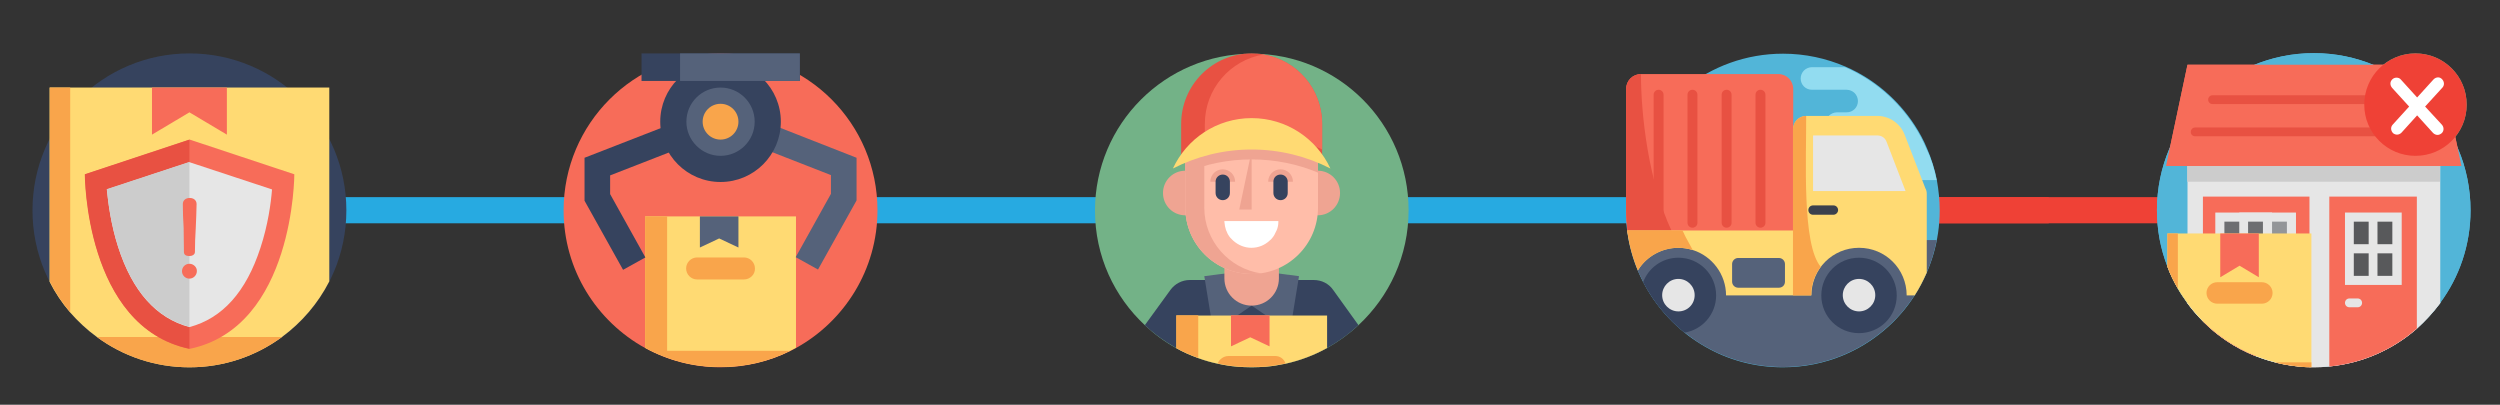 <?xml version="1.0" encoding="utf-8"?>
<!-- Generator: Adobe Illustrator 19.0.0, SVG Export Plug-In . SVG Version: 6.00 Build 0)  -->
<svg version="1.1" xmlns="http://www.w3.org/2000/svg" xmlns:xlink="http://www.w3.org/1999/xlink" x="0px" y="0px"
	 viewBox="0 0 908 147" style="enable-background:new 0 0 908 147;" xml:space="preserve">
<rect x="0" y="0" width="908" height="147" fill="#333333" stroke="none"/>
<style type="text/css">
	.st0{fill:#27AAE1;}
	.st1{fill:#EF4136;}
	.st2{fill:#73B287;}
	.st3{fill:#36435E;}
	.st4{fill:#55627A;}
	.st5{fill:#EFA492;}
	.st6{fill:#FFBDA9;}
	.st7{fill:#E85142;}
	.st8{fill:#F76C59;}
	.st9{fill:#FFFFFF;}
	.st10{fill:#FFDA73;}
	.st11{fill:#F9A54B;}
	.st12{fill:#E6E6E6;}
	.st13{fill:#CCCCCC;}
	.st14{fill:#52B5D8;}
	.st15{fill:#58595B;}
	.st16{fill:#939598;}
	.st17{fill:#6D6E71;}
	.st18{fill:#92DCF0;}
	.st19{fill:#3B404D;}
	.st20{display:none;}
	.st21{display:inline;}
	.st22{fill:#9A9A9A;}
	.st23{fill:#424242;}
	.st24{fill:#616161;}
	.st25{fill:#B9B9B9;}
	.st26{fill:#CFCFCF;}
	.st27{fill:#7D7D7D;}
	.st28{fill:#949494;}
	.st29{fill:#DADADA;}
	.st30{fill:#B4B4B4;}
	.st31{fill:#9B9B9B;}
	.st32{fill:#595959;}
	.st33{fill:#959595;}
	.st34{fill:#6E6E6E;}
	.st35{fill:#747474;}
	.st36{display:inline;fill:#FFFFFF;}
	.st37{fill:#C8C8C8;}
	.st38{fill:#404040;}
</style>
<g id="Layer_7">
	<rect id="XMLID_28_" x="118.2" y="71.6" class="st0" width="94.5" height="9.5"/>
	<rect id="XMLID_112_" x="311.1" y="71.6" class="st0" width="94.5" height="9.5"/>
	<rect id="XMLID_113_" x="504" y="71.6" class="st0" width="94.5" height="9.5"/>
	<rect id="XMLID_114_" x="696.9" y="71.6" class="st1" width="94.5" height="9.5"/>
	<rect id="XMLID_748_" x="696.9" y="71.6" class="st1" width="47.2" height="9.5"/>
</g>
<g id="Layer_1">
	<g id="XMLID_203_">
		<path id="XMLID_280_" class="st2" d="M511.6,76.4c0,16.5-7,31.3-18.2,41.7c-3.4,3.2-7.3,6-11.4,8.3c-4.7,2.6-9.7,4.5-15.1,5.7
			c-2.4,0.5-4.8,0.9-7.2,1.1c-1.7,0.1-3.4,0.2-5.1,0.2c-1.7,0-3.4-0.1-5.1-0.2c-2.5-0.2-4.9-0.6-7.2-1.1c-2.4-0.5-4.8-1.2-7-2
			c-2.8-1-5.5-2.2-8-3.6c-4.2-2.3-8-5.1-11.4-8.3c-11.2-10.4-18.2-25.2-18.2-41.7c0-31.5,25.5-57,57-57S511.6,44.9,511.6,76.4
			L511.6,76.4z M511.6,76.4"/>
		<path id="XMLID_277_" class="st3" d="M493.4,118.1c-10.2,9.5-23.8,15.3-38.8,15.3c-15,0-28.6-5.8-38.8-15.3l9.3-12.8
			c1.6-2.2,4.2-3.6,7-3.6h45.1c2.8,0,5.4,1.3,7,3.6L493.4,118.1z M493.4,118.1"/>
		<path id="XMLID_274_" class="st4" d="M454.6,111l-13.9,9.5l-3.3-20.2l9.3-1.2L454.6,111z M454.6,111"/>
		<path id="XMLID_271_" class="st4" d="M454.6,111l13.9,9.5l3.3-20.2l-9.3-1.2L454.6,111z M454.6,111"/>
		<path id="XMLID_268_" class="st5" d="M454.6,111c-5.5,0-9.9-4.4-9.9-9.9v-8.7h19.8v8.7C464.5,106.6,460.1,111,454.6,111L454.6,111
			z M454.6,111"/>
		<path id="XMLID_265_" class="st5" d="M438.6,70.1c0,4.5-3.6,8.1-8.1,8.1c-4.5,0-8.1-3.6-8.1-8.1c0-4.5,3.6-8.1,8.1-8.1
			C434.9,62,438.6,65.6,438.6,70.1L438.6,70.1z M438.6,70.1"/>
		<path id="XMLID_262_" class="st5" d="M486.7,70.1c0,4.5-3.6,8.1-8.1,8.1c-4.5,0-8.1-3.6-8.1-8.1c0-4.5,3.6-8.1,8.1-8.1
			C483.1,62,486.7,65.6,486.7,70.1L486.7,70.1z M486.7,70.1"/>
		<path id="XMLID_259_" class="st6" d="M478.7,48.7v26.7c0,13.3-10.8,24.1-24.1,24.1c-13.3,0-24.1-10.8-24.1-24.1V48.7H478.7z
			 M478.7,48.7"/>
		<path id="XMLID_256_" class="st5" d="M458.1,99.3c-1.1,0.2-2.3,0.2-3.5,0.2c-13.3,0-24.1-10.8-24.1-24.1V48.7h6.9v26.7
			C437.4,87.5,446.4,97.6,458.1,99.3L458.1,99.3z M458.1,99.3"/>
		<path id="XMLID_253_" class="st7" d="M480.2,45v13.3L461,49.4l-3.9-1.8L437.6,55l-8.6,3.3V45c0-14.1,11.4-25.6,25.6-25.6
			c1.5,0,2.9,0.1,4.3,0.4C471,21.8,480.2,32.3,480.2,45L480.2,45z M480.2,45"/>
		<path id="XMLID_250_" class="st8" d="M480.2,45v9.3l-14.5-6.7l-4.7,1.8l-3.9-1.8L437.6,55V45c0-12.7,9.2-23.2,21.3-25.2
			C471,21.8,480.2,32.3,480.2,45L480.2,45z M480.2,45"/>
		<path id="XMLID_247_" class="st9" d="M464.3,80.3c0,0.1,0,0.2,0,0.3c0,1-0.2,2.1-0.6,3c-0.1,0.1-0.1,0.3-0.2,0.4
			c-0.4,0.9-0.8,1.7-1.4,2.4c-0.3,0.4-0.6,0.7-1,1c-1.7,1.6-4,2.6-6.6,2.6c-2.5,0-4.8-1-6.6-2.6c-0.3-0.3-0.7-0.7-1-1
			c-0.6-0.7-1.1-1.5-1.4-2.4c-0.1-0.1-0.1-0.3-0.2-0.4c-0.3-0.9-0.5-1.9-0.6-3c0-0.1,0-0.2,0-0.3H464.3z M464.3,80.3"/>
		<path id="XMLID_244_" class="st5" d="M454.6,54.8l-4.5,21.3h4.5V54.8z M454.6,54.8"/>
		<path id="XMLID_241_" class="st5" d="M448.6,66c0-2.5-2-4.5-4.5-4.5c-2.5,0-4.5,2-4.5,4.5H448.6z M448.6,66"/>
		<path id="XMLID_238_" class="st5" d="M469.6,66c0-2.5-2-4.5-4.5-4.5c-2.5,0-4.5,2-4.5,4.5H469.6z M469.6,66"/>
		<path id="XMLID_235_" class="st3" d="M444.1,63.4c1.5,0,2.6,1.2,2.6,2.6v4.1c0,1.5-1.2,2.6-2.6,2.6c-1.5,0-2.6-1.2-2.6-2.6V66
			C441.5,64.5,442.7,63.4,444.1,63.4L444.1,63.4z M444.1,63.4"/>
		<path id="XMLID_231_" class="st3" d="M465.1,63.4c1.5,0,2.6,1.2,2.6,2.6v4.1c0,1.5-1.2,2.6-2.6,2.6c-1.5,0-2.6-1.2-2.6-2.6V66
			C462.5,64.5,463.6,63.4,465.1,63.4L465.1,63.4z M465.1,63.4"/>
		<path id="XMLID_227_" class="st5" d="M478.7,57.7v5c-7.4-3.1-15.6-4.8-24.1-4.8c-8.6,0-16.7,1.7-24.1,4.8v-5c3.3-4,7.6-7.1,12.5-9
			c3.6-1.4,7.5-2.2,11.6-2.2c4.1,0,8,0.8,11.6,2.2C471.1,50.6,475.4,53.7,478.7,57.7L478.7,57.7z M478.7,57.7"/>
		<path id="XMLID_222_" class="st10" d="M454.6,54.3c10.3,0,20,2.5,28.6,6.9c-5-10.8-15.9-18.3-28.6-18.3
			c-12.7,0-23.6,7.5-28.6,18.3C434.6,56.8,444.3,54.3,454.6,54.3L454.6,54.3z M454.6,54.3"/>
		<path id="XMLID_218_" class="st10" d="M482,114.5v11.9c-4.7,2.6-9.7,4.5-15.1,5.7c-2.4,0.5-4.8,0.9-7.2,1.1
			c-1.7,0.1-3.4,0.2-5.1,0.2c-1.7,0-3.4-0.1-5.1-0.2c-2.5-0.2-4.9-0.6-7.2-1.1c-2.4-0.5-4.8-1.2-7-2c-2.8-1-5.5-2.2-8-3.6v-11.9H482
			z M482,114.5"/>
		<path id="XMLID_213_" class="st11" d="M435.2,114.5V130c-2.8-1-5.5-2.2-8-3.6v-11.9H435.2z M435.2,114.5"/>
		<path id="XMLID_209_" class="st11" d="M466.9,132c-2.4,0.5-4.8,0.9-7.2,1.1c-1.7,0.1-3.4,0.2-5.1,0.2c-1.7,0-3.4-0.1-5.1-0.2
			c-2.5-0.2-4.9-0.6-7.2-1.1c0.2-0.6,0.5-1.1,1-1.5c0.7-0.7,1.7-1.2,2.9-1.2h17C464.9,129.3,466.4,130.4,466.9,132L466.9,132z
			 M466.9,132"/>
		<path id="XMLID_204_" class="st8" d="M461.1,125.8l-7-3.3l-7,3.3v-11.3h14V125.8z M461.1,125.8"/>
	</g>
</g>
<g id="Layer_5">
	<g id="XMLID_581_">
		<path id="XMLID_612_" class="st3" d="M125.8,76.4c0,31.5-25.5,57-57,57s-57-25.5-57-57s25.5-57,57-57S125.8,44.9,125.8,76.4
			L125.8,76.4z M125.8,76.4"/>
		<path id="XMLID_609_" class="st10" d="M119.6,31.8v70.4c-4.1,8-10,14.9-17.2,20.2c-9.4,6.9-21,11-33.6,11s-24.2-4.1-33.6-11
			c-3.6-2.6-6.9-5.7-9.8-9c-2.9-3.4-5.4-7.1-7.4-11.1V31.8H119.6z M119.6,31.8"/>
		<path id="XMLID_606_" class="st11" d="M102.4,122.4c-9.4,6.9-21,11-33.6,11s-24.2-4.1-33.6-11H102.4z M102.4,122.4"/>
		<path id="XMLID_603_" class="st11" d="M25.5,31.8v81.6c-2.9-3.4-5.4-7.1-7.4-11.1V31.8H25.5z M25.5,31.8"/>
		<path id="XMLID_600_" class="st8" d="M82.4,48.9l-13.6-8.1l-13.6,8.1V31.8h27.2V48.9z M82.4,48.9"/>
		<path id="XMLID_597_" class="st8" d="M106.9,63.3c0,0,0,55.5-38,63.4c-38-8-38-63.4-38-63.4l38-12.6L106.9,63.3z M106.9,63.3"/>
		<path id="XMLID_594_" class="st7" d="M68.8,50.7v76c-38-8-38-63.4-38-63.4L68.8,50.7z M68.8,50.7"/>
		<path id="XMLID_591_" class="st12" d="M98.8,68.8c-0.4,5.1-1.5,13-4.2,21.2c-5.2,16-13.8,25.6-25.8,28.8
			c-12-3.2-20.7-12.9-25.9-29.1c-2.6-8.1-3.6-15.9-4.1-20.9l30-9.9L98.8,68.8z M98.8,68.8"/>
		<path id="XMLID_588_" class="st13" d="M68.8,58.8v59.9c-12-3.2-20.7-12.9-25.9-29.1c-2.6-8.1-3.6-15.9-4.1-20.9L68.8,58.8z
			 M68.8,58.8"/>
		<path id="XMLID_585_" class="st8" d="M66.8,91.5c0,1,0.7,1.5,2,1.5c0.8,0,2-0.4,2-1.5c0-2.6,0.1-5.7,0.3-8.7
			c0.1-3,0.3-6.1,0.3-8.7c0-1.3-1-2.2-2.5-2.2c-1.5,0-2.5,0.9-2.5,2.2c0,2.6,0.1,5.7,0.3,8.7C66.7,85.8,66.8,88.9,66.8,91.5
			L66.8,91.5z M66.8,91.5"/>
		<path id="XMLID_582_" class="st8" d="M68.8,95.8c-1.5,0-2.7,1.2-2.7,2.7c0,1.5,1.2,2.7,2.7,2.7c1.5,0,2.7-1.3,2.7-2.7
			C71.6,97.1,70.3,95.8,68.8,95.8L68.8,95.8z M68.8,95.8"/>
	</g>
</g>
<g id="Layer_6">
	<g id="XMLID_331_">
		<path id="XMLID_399_" class="st14" d="M897.3,76.4c0,12.6-4.1,24.3-11.1,33.7c-10.4,14.1-27.1,23.2-45.9,23.2c-0.3,0-0.5,0-0.8,0
			c-1.6,0-3.3-0.1-4.8-0.3c-2.9-0.3-5.8-0.8-8.6-1.5c-8.7-2.2-16.7-6.5-23.3-12.3c-3.1-2.7-5.9-5.8-8.4-9.2
			c-1.2-1.7-2.4-3.4-3.4-5.2c-1.5-2.6-2.8-5.2-3.8-8c-2.5-6.4-3.8-13.3-3.8-20.5c0-31.5,25.5-57,57-57S897.3,44.9,897.3,76.4
			L897.3,76.4z M897.3,76.4"/>
		<path id="XMLID_396_" class="st12" d="M886.3,55.7v54.4c-2.5,3.3-5.3,6.4-8.4,9.2c-8.7,7.6-19.7,12.6-31.8,13.8
			c-1.9,0.2-3.7,0.3-5.7,0.3c-7.5,0-14.7-1.5-21.3-4.1c-7.2-2.9-13.7-7.2-19-12.6c-2-2-3.9-4.2-5.6-6.5V55.7H886.3z M886.3,55.7"/>
		<rect id="XMLID_395_" x="794.4" y="55.7" class="st13" width="91.8" height="10.3"/>
		<path id="XMLID_392_" class="st8" d="M794.5,23.5h91.7l7.8,36.8H786.7L794.5,23.5z M794.5,23.5"/>
		<path id="XMLID_389_" class="st8" d="M846,71.4v61.7c12.1-1.2,23.2-6.2,31.8-13.8V71.4H846z M846,71.4"/>
		<path id="XMLID_386_" class="st8" d="M838.8,71.4v47.9c-5.8,4.2-12.5,7.6-19.7,10c-7.2-2.9-13.7-7.2-19-12.6V71.4H838.8z
			 M838.8,71.4"/>
		<rect id="XMLID_385_" x="853.3" y="78.9" class="st14" width="17.3" height="23"/>
		<path id="XMLID_382_" class="st12" d="M853.3,111.6h3c0.9,0,1.6-0.7,1.6-1.6c0-0.9-0.7-1.6-1.6-1.6h-3c-0.9,0-1.6,0.7-1.6,1.6
			C851.7,110.9,852.4,111.6,853.3,111.6L853.3,111.6z M853.3,111.6"/>
		<path id="XMLID_375_" class="st12" d="M851.7,77.2v26.3h20.6V90.4c0,0,0,0,0,0s0,0,0,0V77.2H851.7z M854.9,80.5h5.4v8.2h-5.4V80.5
			z M868.9,80.5v8.2h-5.4v-8.2H868.9z M868.9,100.2h-5.4V92h5.4V100.2z M854.9,100.2V92h5.4v8.2H854.9z M854.9,100.2"/>
		<rect id="XMLID_374_" x="814.9" y="78.9" class="st14" width="17.3" height="23"/>
		<path id="XMLID_367_" class="st12" d="M813.3,77.2v26.3h20.6V90.4c0,0,0,0,0,0s0,0,0,0V77.2H813.3z M816.6,80.5h5.4v8.2h-5.4V80.5
			z M830.6,80.5v8.2h-5.4v-8.2H830.6z M830.6,100.2h-5.4V92h5.4V100.2z M816.6,100.2V92h5.4v8.2H816.6z M816.6,100.2"/>
		<rect id="XMLID_366_" x="806.3" y="78.9" class="st14" width="17.3" height="23"/>
		<path id="XMLID_359_" class="st12" d="M804.6,77.2v26.3h20.6V90.4c0,0,0,0,0,0s0,0,0,0V77.2H804.6z M807.9,80.5h5.4v8.2h-5.4V80.5
			z M821.9,80.5v8.2h-5.4v-8.2H821.9z M821.9,100.2h-5.4V92h5.4V100.2z M807.9,100.2V92h5.4v8.2H807.9z M807.9,100.2"/>
		<path id="XMLID_356_" class="st7" d="M797.3,49.5h86.2c0.9,0,1.6-0.7,1.6-1.6c0-0.9-0.7-1.6-1.6-1.6h-86.2c-0.9,0-1.6,0.7-1.6,1.6
			C795.6,48.7,796.3,49.5,797.3,49.5L797.3,49.5z M797.3,49.5"/>
		<path id="XMLID_353_" class="st7" d="M803.6,37.8h73.5c0.9,0,1.6-0.7,1.6-1.6c0-0.9-0.7-1.6-1.6-1.6h-73.5c-0.9,0-1.6,0.7-1.6,1.6
			C802,37.1,802.7,37.8,803.6,37.8L803.6,37.8z M803.6,37.8"/>
		<path id="XMLID_350_" class="st10" d="M839.5,84.8v48.5c-1.6,0-3.3-0.1-4.8-0.3c-2.9-0.3-5.8-0.8-8.6-1.5
			c-8.7-2.2-16.7-6.5-23.3-12.3c-3.1-2.7-5.9-5.8-8.4-9.2c-1.2-1.7-2.4-3.4-3.4-5.2c-1.5-2.6-2.8-5.2-3.8-8v-12H839.5z M839.5,84.8"
			/>
		<path id="XMLID_347_" class="st11" d="M839.5,131.6v1.8c-1.6,0-3.3-0.1-4.8-0.3c-2.9-0.3-5.8-0.8-8.6-1.5H839.5z M839.5,131.6"/>
		<path id="XMLID_344_" class="st11" d="M791,84.8v20c-1.5-2.6-2.8-5.2-3.8-8v-12H791z M791,84.8"/>
		<path id="XMLID_341_" class="st11" d="M821.5,110.3h-16.2c-2.1,0-3.9-1.7-3.9-3.9c0-2.1,1.7-3.9,3.9-3.9h16.2
			c2.1,0,3.9,1.7,3.9,3.9C825.4,108.6,823.6,110.3,821.5,110.3L821.5,110.3z M821.5,110.3"/>
		<path id="XMLID_338_" class="st8" d="M820.4,100.7l-7-4.2l-7,4.2V84.8h14V100.7z M820.4,100.7"/>
		<path id="XMLID_335_" class="st2" d="M895.9,38c0,10.3-8.3,18.6-18.6,18.6s-18.6-8.3-18.6-18.6c0-10.3,8.3-18.6,18.6-18.6
			S895.9,27.7,895.9,38L895.9,38z M895.9,38"/>
		<path id="XMLID_332_" class="st9" d="M872.1,48.2l-4.7-5.6c-0.8-1-0.7-2.5,0.3-3.3v0c1-0.8,2.5-0.7,3.3,0.3l2.8,3.3l10.1-13.8
			c0.8-1,2.2-1.3,3.2-0.5c1,0.8,1.3,2.2,0.5,3.2l-11.8,16.2C874.9,49.3,873.1,49.4,872.1,48.2L872.1,48.2z M872.1,48.2"/>
	</g>
	<g id="XMLID_27_">
		<g id="XMLID_24_">
			<path id="XMLID_104_" class="st14" d="M897.3,76.4c0,12.6-4.1,24.3-11.1,33.7c-10.4,14.1-27.1,23.2-45.9,23.2c-0.3,0-0.5,0-0.8,0
				c-1.6,0-3.3-0.1-4.8-0.3c-2.9-0.3-5.8-0.8-8.6-1.5c-8.7-2.2-16.7-6.5-23.3-12.3c-3.1-2.7-5.9-5.8-8.4-9.2
				c-1.2-1.7-2.4-3.4-3.4-5.2c-1.5-2.6-2.8-5.2-3.8-8c-2.5-6.4-3.8-13.3-3.8-20.5c0-31.5,25.5-57,57-57S897.3,44.9,897.3,76.4
				L897.3,76.4z M897.3,76.4"/>
			<path id="XMLID_101_" class="st12" d="M886.3,55.7v54.4c-2.5,3.3-5.3,6.4-8.4,9.2c-8.7,7.6-19.7,12.6-31.8,13.8
				c-1.9,0.2-3.7,0.3-5.7,0.3c-7.5,0-14.7-1.5-21.3-4.1c-7.2-2.9-13.7-7.2-19-12.6c-2-2-3.9-4.2-5.6-6.5V55.7H886.3z M886.3,55.7"/>
			<rect id="XMLID_100_" x="794.4" y="55.7" class="st13" width="91.8" height="10.3"/>
			<path id="XMLID_97_" class="st8" d="M794.5,23.5h91.7l7.8,36.8H786.7L794.5,23.5z M794.5,23.5"/>
			<path id="XMLID_94_" class="st8" d="M846,71.4v61.7c12.1-1.2,23.2-6.2,31.8-13.8V71.4H846z M846,71.4"/>
			<path id="XMLID_91_" class="st8" d="M838.8,71.4v47.9c-5.8,4.2-12.5,7.6-19.7,10c-7.2-2.9-13.7-7.2-19-12.6V71.4H838.8z
				 M838.8,71.4"/>
			<rect id="XMLID_90_" x="853.3" y="78.9" class="st15" width="17.3" height="23"/>
			<path id="XMLID_87_" class="st12" d="M853.3,111.6h3c0.9,0,1.6-0.7,1.6-1.6c0-0.9-0.7-1.6-1.6-1.6h-3c-0.9,0-1.6,0.7-1.6,1.6
				C851.7,110.9,852.4,111.6,853.3,111.6L853.3,111.6z M853.3,111.6"/>
			<path id="XMLID_80_" class="st12" d="M851.7,77.2v26.3h20.6V90.4c0,0,0,0,0,0s0,0,0,0V77.2H851.7z M854.9,80.5h5.4v8.2h-5.4V80.5
				z M868.9,80.5v8.2h-5.4v-8.2H868.9z M868.9,100.2h-5.4V92h5.4V100.2z M854.9,100.2V92h5.4v8.2H854.9z M854.9,100.2"/>
			<rect id="XMLID_79_" x="814.9" y="78.9" class="st16" width="17.3" height="23"/>
			<path id="XMLID_72_" class="st12" d="M813.3,77.2v26.3h20.6V90.4c0,0,0,0,0,0s0,0,0,0V77.2H813.3z M816.6,80.5h5.4v8.2h-5.4V80.5
				z M830.6,80.5v8.2h-5.4v-8.2H830.6z M830.6,100.2h-5.4V92h5.4V100.2z M816.6,100.2V92h5.4v8.2H816.6z M816.6,100.2"/>
			<rect id="XMLID_71_" x="806.3" y="78.9" class="st17" width="17.3" height="23"/>
			<path id="XMLID_64_" class="st12" d="M804.6,77.2v26.3h20.6V90.4c0,0,0,0,0,0s0,0,0,0V77.2H804.6z M807.9,80.5h5.4v8.2h-5.4V80.5
				z M821.9,80.5v8.2h-5.4v-8.2H821.9z M821.9,100.2h-5.4V92h5.4V100.2z M807.9,100.2V92h5.4v8.2H807.9z M807.9,100.2"/>
			<path id="XMLID_61_" class="st7" d="M797.3,49.5h86.2c0.9,0,1.6-0.7,1.6-1.6c0-0.9-0.7-1.6-1.6-1.6h-86.2c-0.9,0-1.6,0.7-1.6,1.6
				C795.6,48.7,796.3,49.5,797.3,49.5L797.3,49.5z M797.3,49.5"/>
			<path id="XMLID_58_" class="st7" d="M803.6,37.8h73.5c0.9,0,1.6-0.7,1.6-1.6c0-0.9-0.7-1.6-1.6-1.6h-73.5c-0.9,0-1.6,0.7-1.6,1.6
				C802,37.1,802.7,37.8,803.6,37.8L803.6,37.8z M803.6,37.8"/>
			<path id="XMLID_54_" class="st10" d="M839.5,84.8v48.5c-1.6,0-3.3-0.1-4.8-0.3c-2.9-0.3-5.8-0.8-8.6-1.5
				c-8.7-2.2-16.7-6.5-23.3-12.3c-3.1-2.7-5.9-5.8-8.4-9.2c-1.2-1.7-2.4-3.4-3.4-5.2c-1.5-2.6-2.8-5.2-3.8-8v-12H839.5z M839.5,84.8
				"/>
			<path id="XMLID_49_" class="st11" d="M839.5,131.6v1.8c-1.6,0-3.3-0.1-4.8-0.3c-2.9-0.3-5.8-0.8-8.6-1.5H839.5z M839.5,131.6"/>
			<path id="XMLID_45_" class="st11" d="M791,84.8v20c-1.5-2.6-2.8-5.2-3.8-8v-12H791z M791,84.8"/>
			<path id="XMLID_40_" class="st11" d="M821.5,110.3h-16.2c-2.1,0-3.9-1.7-3.9-3.9c0-2.1,1.7-3.9,3.9-3.9h16.2
				c2.1,0,3.9,1.7,3.9,3.9C825.4,108.6,823.6,110.3,821.5,110.3L821.5,110.3z M821.5,110.3"/>
			<path id="XMLID_36_" class="st8" d="M820.4,100.7l-7-4.2l-7,4.2V84.8h14V100.7z M820.4,100.7"/>
			<path id="XMLID_31_" class="st1" d="M895.9,38c0,10.3-8.3,18.6-18.6,18.6s-18.6-8.3-18.6-18.6c0-10.3,8.3-18.6,18.6-18.6
				S895.9,27.7,895.9,38L895.9,38z M895.9,38"/>
		</g>
		<path id="XMLID_111_" class="st9" d="M880.8,38.7l6.3-6.9c0.8-0.9,0.7-2.2-0.2-3.1c-0.4-0.4-0.9-0.6-1.4-0.6
			c-0.6,0-1.2,0.3-1.6,0.7l-6,6.6l-5.9-6.5c-0.4-0.5-1-0.7-1.6-0.7c-0.5,0-1.1,0.2-1.5,0.6c-0.4,0.4-0.7,0.9-0.7,1.5
			c0,0.6,0.2,1.1,0.6,1.6l6.2,6.8l-6,6.6c-0.8,0.9-0.7,2.2,0.2,3.1c0.4,0.3,0.9,0.5,1.4,0.5c0.6,0,1.2-0.3,1.6-0.7l5.7-6.3l5.8,6.4
			c0.4,0.4,1,0.7,1.6,0.7c0.5,0,1-0.2,1.5-0.6c0.9-0.8,0.9-2.2,0.1-3.1L880.8,38.7z"/>
	</g>
</g>
<g id="Layer_4">
	<g id="XMLID_403_">
		<path id="XMLID_433_" class="st8" d="M318.7,76.4c0,21.5-12,40.3-29.6,50c-0.7,0.4-1.4,0.7-2.1,1.1c-7.6,3.8-16.2,5.9-25.3,5.9
			c-9.9,0-19.2-2.5-27.4-7c-17.6-9.7-29.6-28.4-29.6-50c0-31.5,25.5-57,57-57S318.7,44.9,318.7,76.4L318.7,76.4z M318.7,76.4"/>
		<path id="XMLID_430_" class="st10" d="M289.1,78.6v47.7c-0.7,0.4-1.4,0.7-2.1,1.1c-7.6,3.8-16.2,5.9-25.3,5.9
			c-9.9,0-19.2-2.5-27.4-7V78.6H289.1z M289.1,78.6"/>
		<path id="XMLID_427_" class="st11" d="M287,127.4c-7.6,3.8-16.2,5.9-25.3,5.9c-9.9,0-19.2-2.5-27.4-7V78.6h8v48.8H287z M287,127.4
			"/>
		<path id="XMLID_424_" class="st11" d="M270.2,101.5h-17c-2.2,0-4-1.8-4-4c0-2.2,1.8-4,4-4h17c2.2,0,4,1.8,4,4
			C274.3,99.7,272.4,101.5,270.2,101.5L270.2,101.5z M270.2,101.5"/>
		<path id="XMLID_421_" class="st4" d="M268.2,89.9l-7-3.3l-7,3.3V78.6h14V89.9z M268.2,89.9"/>
		<path id="XMLID_418_" class="st3" d="M212.3,57.3l47.3-18.4v10l-38,14.8v6.8l12.8,23l-8.1,4.5l-14-25.1V57.3z M212.3,57.3"/>
		<path id="XMLID_415_" class="st4" d="M311.1,57.3v15.5l-14,25.1l-8.1-4.5l12.8-23v-6.8l-34.3-13.4v-10L311.1,57.3z M311.1,57.3"/>
		<path id="XMLID_412_" class="st3" d="M283.6,44.2c0,12.1-9.8,21.9-21.9,21.9c-12.1,0-21.9-9.8-21.9-21.9
			c0-12.1,9.8-21.9,21.9-21.9C273.8,22.3,283.6,32.1,283.6,44.2L283.6,44.2z M283.6,44.2"/>
		<path id="XMLID_409_" class="st4" d="M274.1,44.2c0,6.9-5.6,12.4-12.4,12.4s-12.4-5.6-12.4-12.4c0-6.9,5.6-12.4,12.4-12.4
			S274.1,37.3,274.1,44.2L274.1,44.2z M274.1,44.2"/>
		<path id="XMLID_406_" class="st11" d="M268.2,44.2c0,3.6-2.9,6.5-6.5,6.5c-3.6,0-6.5-2.9-6.5-6.5c0-3.6,2.9-6.5,6.5-6.5
			C265.3,37.7,268.2,40.6,268.2,44.2L268.2,44.2z M268.2,44.2"/>
		<rect id="XMLID_405_" x="233" y="19.4" class="st3" width="57.5" height="10"/>
		<rect id="XMLID_404_" x="247" y="19.4" class="st4" width="43.5" height="10"/>
	</g>
</g>
<g id="Layer_3">
	<g id="XMLID_206_">
		<path id="XMLID_295_" class="st14" d="M704.5,76.4c0,11.2-3.3,21.7-8.9,30.6c-6.2,9.8-15.4,17.6-26.3,22.1
			c-6.7,2.8-14.1,4.3-21.8,4.3c-10.3,0-19.9-2.7-28.2-7.5c-17.2-9.8-28.8-28.3-28.8-49.5c0-2.5,0.2-5,0.5-7.4c0.1-0.7,0.2-1.4,0.3-2
			c0.1-0.5,0.2-0.9,0.3-1.4c0.7-3.8,1.9-7.5,3.3-11c0.6-1.4,1.2-2.8,2-4.2c3.7-7.1,8.8-13.3,15-18.3c9.8-7.9,22.2-12.6,35.7-12.6
			c8.1,0,15.7,1.7,22.7,4.7c10.4,4.5,19.1,12,25.2,21.4c1.7,2.6,3.2,5.4,4.4,8.3c1.6,3.7,2.8,7.6,3.6,11.6c0,0,0,0.1,0,0.1
			C704.1,69,704.5,72.7,704.5,76.4L704.5,76.4z M704.5,76.4"/>
		<path id="XMLID_292_" class="st18" d="M703.4,65.4h-50.1c-2.3,0-4.1-1.8-4.1-4.1c0-1.1,0.5-2.2,1.2-2.9c0.7-0.7,1.8-1.2,2.9-1.2
			h25.5c2.3,0,4.1-1.8,4.1-4.1c0-1.1-0.5-2.2-1.2-2.9c-0.7-0.7-1.8-1.2-2.9-1.2h-11.6c-2.3,0-4.1-1.8-4.1-4.1c0-1.1,0.5-2.2,1.2-2.9
			c0.7-0.7,1.8-1.2,2.9-1.2h3.5c2.3,0,4.1-1.8,4.1-4.1c0-1.1-0.5-2.2-1.2-2.9c-0.7-0.7-1.8-1.2-2.9-1.2h-12.6
			c-2.3,0-4.1-1.8-4.1-4.1c0-1.1,0.5-2.2,1.2-2.9c0.7-0.7,1.8-1.2,2.9-1.2h12c10.4,4.5,19.1,12,25.2,21.4c1.7,2.6,3.2,5.4,4.4,8.3
			C701.4,57.5,702.6,61.4,703.4,65.4L703.4,65.4z M703.4,65.4"/>
		<path id="XMLID_289_" class="st4" d="M703.4,87.2c-0.8,4.1-2,8-3.6,11.7c-1.3,2.9-2.7,5.7-4.4,8.3c-10.1,15.7-27.8,26.1-47.9,26.1
			c-13.5,0-25.9-4.7-35.7-12.6c-6.2-5-11.3-11.2-15-18.3c-0.7-1.4-1.4-2.8-2-4.2c-1.5-3.5-2.6-7.2-3.3-11H703.4z M703.4,87.2"/>
		<path id="XMLID_286_" class="st8" d="M651.3,32.3V83c0,3-2.4,5.4-5.4,5.4h-49.9c-2,0-3.7-1.1-4.6-2.6c-0.1-0.7-0.2-1.3-0.3-2
			c-0.3-2.4-0.5-4.9-0.5-7.4V32.3c0-3,2.4-5.4,5.4-5.4h49.9C648.9,26.9,651.3,29.3,651.3,32.3L651.3,32.3z M651.3,32.3"/>
		<path id="XMLID_283_" class="st7" d="M609.4,88.4h-13.4c-2,0-3.7-1.1-4.6-2.6c-0.1-0.7-0.2-1.3-0.3-2c-0.3-2.4-0.5-4.9-0.5-7.4
			V32.3c0-3,2.4-5.4,5.4-5.4c0,14.9,2.7,38.9,11.1,56.9C607.7,85.4,608.5,86.9,609.4,88.4L609.4,88.4z M609.4,88.4"/>
		<path id="XMLID_279_" class="st7" d="M602.4,82.7c-1,0-1.8-0.8-1.8-1.8V34.4c0-1,0.8-1.8,1.8-1.8c1,0,1.8,0.8,1.8,1.8v46.6
			C604.2,81.9,603.4,82.7,602.4,82.7L602.4,82.7z M602.4,82.7"/>
		<path id="XMLID_275_" class="st7" d="M614.7,82.7c-1,0-1.8-0.8-1.8-1.8V34.4c0-1,0.8-1.8,1.8-1.8c1,0,1.8,0.8,1.8,1.8v46.6
			C616.5,81.9,615.7,82.7,614.7,82.7L614.7,82.7z M614.7,82.7"/>
		<path id="XMLID_270_" class="st7" d="M627.1,82.7c-1,0-1.8-0.8-1.8-1.8V34.4c0-1,0.8-1.8,1.8-1.8c1,0,1.8,0.8,1.8,1.8v46.6
			C628.9,81.9,628.1,82.7,627.1,82.7L627.1,82.7z M627.1,82.7"/>
		<path id="XMLID_266_" class="st7" d="M639.4,82.7c-1,0-1.8-0.8-1.8-1.8V34.4c0-1,0.8-1.8,1.8-1.8c1,0,1.8,0.8,1.8,1.8v46.6
			C641.2,81.9,640.4,82.7,639.4,82.7L639.4,82.7z M639.4,82.7"/>
		<path id="XMLID_261_" class="st3" d="M688.9,107.3c0,7.6-6.1,13.7-13.7,13.7c-7.6,0-13.7-6.1-13.7-13.7c0-7.6,6.1-13.7,13.7-13.7
			C682.7,93.6,688.9,99.7,688.9,107.3L688.9,107.3z M688.9,107.3"/>
		<path id="XMLID_257_" class="st12" d="M675.2,113.1c-3.2,0-5.9-2.6-5.9-5.9c0-3.2,2.6-5.9,5.9-5.9c3.2,0,5.9,2.6,5.9,5.9
			C681.1,110.5,678.4,113.1,675.2,113.1L675.2,113.1z M675.2,113.1"/>
		<path id="XMLID_252_" class="st3" d="M623.3,107.3c0,6.8-5,12.5-11.5,13.5c-6.2-5-11.3-11.2-15-18.3c1.9-5.2,6.9-8.9,12.8-8.9
			C617.2,93.6,623.3,99.7,623.3,107.3L623.3,107.3z M623.3,107.3"/>
		<path id="XMLID_248_" class="st10" d="M655.6,83.8l-4.3,23.5h-24.4c0-7.7-5.1-14.3-12.1-16.5c0,0,0,0-0.1,0
			c-1.6-0.5-3.4-0.8-5.1-0.8c-6.1,0-11.6,3.2-14.6,8c0,0.1-0.1,0.2-0.1,0.2c-1.9-4.6-3.2-9.4-3.9-14.5H655.6z M655.6,83.8"/>
		<path id="XMLID_243_" class="st10" d="M699.8,70.5V99c-1.3,2.9-2.7,5.7-4.4,8.3h-2.9c0-9.6-7.7-17.3-17.3-17.3
			c-9.6,0-17.3,7.7-17.3,17.3h-6.6V46.9c0-2.7,2.2-4.8,4.8-4.8h25.7c4.4,0,8.4,2.7,10,6.9l7.5,19.4C699.7,69,699.8,69.8,699.8,70.5
			L699.8,70.5z M699.8,70.5"/>
		<path id="XMLID_239_" class="st12" d="M609.6,113.1c-3.2,0-5.9-2.6-5.9-5.9c0-3.2,2.6-5.9,5.9-5.9c3.2,0,5.9,2.6,5.9,5.9
			C615.5,110.5,612.9,113.1,609.6,113.1L609.6,113.1z M609.6,113.1"/>
		<path id="XMLID_234_" class="st12" d="M692.1,69.4h-33.6V49.2h23.4c1.5,0,2.8,0.9,3.3,2.3L692.1,69.4z M692.1,69.4"/>
		<path id="XMLID_228_" class="st19" d="M665.9,78h-7.4c-1,0-1.7-0.8-1.7-1.7c0-1,0.8-1.7,1.7-1.7h7.4c1,0,1.7,0.8,1.7,1.7
			C667.6,77.2,666.8,78,665.9,78L665.9,78z M665.9,78"/>
		<path id="XMLID_221_" class="st11" d="M614.8,90.8C614.8,90.8,614.8,90.7,614.8,90.8c-1.7-0.5-3.4-0.8-5.2-0.8
			c-6.1,0-11.6,3.2-14.6,8c0,0.1-0.1,0.2-0.1,0.2c-1.9-4.6-3.2-9.4-3.9-14.5h20.1c0.7,1.6,1.5,3.2,2.4,4.7
			C613.9,89.2,614.4,90,614.8,90.8L614.8,90.8z M614.8,90.8"/>
		<path id="XMLID_215_" class="st11" d="M661.3,96.9c-2.2,2.9-3.5,6.5-3.5,10.4h-6.6V46.9c0-2.7,2.2-4.8,4.8-4.8
			C656.1,57.6,654.4,88.9,661.3,96.9L661.3,96.9z M661.3,96.9"/>
		<path id="XMLID_207_" class="st4" d="M646.1,104.5h-14.8c-1.2,0-2.2-1-2.2-2.2v-6.4c0-1.2,1-2.2,2.2-2.2h14.8c1.2,0,2.2,1,2.2,2.2
			v6.4C648.3,103.6,647.3,104.5,646.1,104.5L646.1,104.5z M646.1,104.5"/>
	</g>
</g>
<g id="Layer_1_copy" class="st20">
	<g id="XMLID_652_" class="st21">
		<path id="XMLID_719_" class="st22" d="M511.6,76.4c0,16.5-7,31.3-18.2,41.7c-3.4,3.2-7.3,6-11.4,8.3c-4.7,2.6-9.7,4.5-15.1,5.7
			c-2.4,0.5-4.8,0.9-7.2,1.1c-1.7,0.1-3.4,0.2-5.1,0.2c-1.7,0-3.4-0.1-5.1-0.2c-2.5-0.2-4.9-0.6-7.2-1.1c-2.4-0.5-4.8-1.2-7-2
			c-2.8-1-5.5-2.2-8-3.6c-4.2-2.3-8-5.1-11.4-8.3c-11.2-10.4-18.2-25.2-18.2-41.7c0-31.5,25.5-57,57-57S511.6,44.9,511.6,76.4
			L511.6,76.4z M511.6,76.4"/>
		<path id="XMLID_716_" class="st23" d="M493.4,118.1c-10.2,9.5-23.8,15.3-38.8,15.3c-15,0-28.6-5.8-38.8-15.3l9.3-12.8
			c1.6-2.2,4.2-3.6,7-3.6h45.1c2.8,0,5.4,1.3,7,3.6L493.4,118.1z M493.4,118.1"/>
		<path id="XMLID_713_" class="st24" d="M454.6,111l-13.9,9.5l-3.3-20.2l9.3-1.2L454.6,111z M454.6,111"/>
		<path id="XMLID_710_" class="st24" d="M454.6,111l13.9,9.5l3.3-20.2l-9.3-1.2L454.6,111z M454.6,111"/>
		<path id="XMLID_707_" class="st25" d="M454.6,111c-5.5,0-9.9-4.4-9.9-9.9v-8.7h19.8v8.7C464.5,106.6,460.1,111,454.6,111
			L454.6,111z M454.6,111"/>
		<path id="XMLID_704_" class="st25" d="M438.6,70.1c0,4.5-3.6,8.1-8.1,8.1c-4.5,0-8.1-3.6-8.1-8.1c0-4.5,3.6-8.1,8.1-8.1
			C434.9,62,438.6,65.6,438.6,70.1L438.6,70.1z M438.6,70.1"/>
		<path id="XMLID_701_" class="st25" d="M486.7,70.1c0,4.5-3.6,8.1-8.1,8.1c-4.5,0-8.1-3.6-8.1-8.1c0-4.5,3.6-8.1,8.1-8.1
			C483.1,62,486.7,65.6,486.7,70.1L486.7,70.1z M486.7,70.1"/>
		<path id="XMLID_698_" class="st26" d="M478.7,48.7v26.7c0,13.3-10.8,24.1-24.1,24.1c-13.3,0-24.1-10.8-24.1-24.1V48.7H478.7z
			 M478.7,48.7"/>
		<path id="XMLID_695_" class="st25" d="M458.1,99.3c-1.1,0.2-2.3,0.2-3.5,0.2c-13.3,0-24.1-10.8-24.1-24.1V48.7h6.9v26.7
			C437.4,87.5,446.4,97.6,458.1,99.3L458.1,99.3z M458.1,99.3"/>
		<path id="XMLID_692_" class="st27" d="M480.2,45v13.3L461,49.4l-3.9-1.8L437.6,55l-8.6,3.3V45c0-14.1,11.4-25.6,25.6-25.6
			c1.5,0,2.9,0.1,4.3,0.4C471,21.8,480.2,32.3,480.2,45L480.2,45z M480.2,45"/>
		<path id="XMLID_689_" class="st28" d="M480.2,45v9.3l-14.5-6.7l-4.7,1.8l-3.9-1.8L437.6,55V45c0-12.7,9.2-23.2,21.3-25.2
			C471,21.8,480.2,32.3,480.2,45L480.2,45z M480.2,45"/>
		<path id="XMLID_686_" class="st9" d="M464.3,80.3c0,0.1,0,0.2,0,0.3c0,1-0.2,2.1-0.6,3c-0.1,0.1-0.1,0.3-0.2,0.4
			c-0.4,0.9-0.8,1.7-1.4,2.4c-0.3,0.4-0.6,0.7-1,1c-1.7,1.6-4,2.6-6.6,2.6c-2.5,0-4.8-1-6.6-2.6c-0.3-0.3-0.7-0.7-1-1
			c-0.6-0.7-1.1-1.5-1.4-2.4c-0.1-0.1-0.1-0.3-0.2-0.4c-0.3-0.9-0.5-1.9-0.6-3c0-0.1,0-0.2,0-0.3H464.3z M464.3,80.3"/>
		<path id="XMLID_683_" class="st25" d="M454.6,54.8l-4.5,21.3h4.5V54.8z M454.6,54.8"/>
		<path id="XMLID_680_" class="st25" d="M448.6,66c0-2.5-2-4.5-4.5-4.5c-2.5,0-4.5,2-4.5,4.5H448.6z M448.6,66"/>
		<path id="XMLID_677_" class="st25" d="M469.6,66c0-2.5-2-4.5-4.5-4.5c-2.5,0-4.5,2-4.5,4.5H469.6z M469.6,66"/>
		<path id="XMLID_674_" class="st23" d="M444.1,63.4c1.5,0,2.6,1.2,2.6,2.6v4.1c0,1.5-1.2,2.6-2.6,2.6c-1.5,0-2.6-1.2-2.6-2.6V66
			C441.5,64.5,442.7,63.4,444.1,63.4L444.1,63.4z M444.1,63.4"/>
		<path id="XMLID_671_" class="st23" d="M465.1,63.4c1.5,0,2.6,1.2,2.6,2.6v4.1c0,1.5-1.2,2.6-2.6,2.6c-1.5,0-2.6-1.2-2.6-2.6V66
			C462.5,64.5,463.6,63.4,465.1,63.4L465.1,63.4z M465.1,63.4"/>
		<path id="XMLID_668_" class="st25" d="M478.7,57.7v5c-7.4-3.1-15.6-4.8-24.1-4.8c-8.6,0-16.7,1.7-24.1,4.8v-5
			c3.3-4,7.6-7.1,12.5-9c3.6-1.4,7.5-2.2,11.6-2.2c4.1,0,8,0.8,11.6,2.2C471.1,50.6,475.4,53.7,478.7,57.7L478.7,57.7z M478.7,57.7"
			/>
		<path id="XMLID_665_" class="st29" d="M454.6,54.3c10.3,0,20,2.5,28.6,6.9c-5-10.8-15.9-18.3-28.6-18.3
			c-12.7,0-23.6,7.5-28.6,18.3C434.6,56.8,444.3,54.3,454.6,54.3L454.6,54.3z M454.6,54.3"/>
		<path id="XMLID_662_" class="st29" d="M482,114.5v11.9c-4.7,2.6-9.7,4.5-15.1,5.7c-2.4,0.5-4.8,0.9-7.2,1.1
			c-1.7,0.1-3.4,0.2-5.1,0.2c-1.7,0-3.4-0.1-5.1-0.2c-2.5-0.2-4.9-0.6-7.2-1.1c-2.4-0.5-4.8-1.2-7-2c-2.8-1-5.5-2.2-8-3.6v-11.9H482
			z M482,114.5"/>
		<path id="XMLID_659_" class="st30" d="M435.2,114.5V130c-2.8-1-5.5-2.2-8-3.6v-11.9H435.2z M435.2,114.5"/>
		<path id="XMLID_656_" class="st30" d="M466.9,132c-2.4,0.5-4.8,0.9-7.2,1.1c-1.7,0.1-3.4,0.2-5.1,0.2c-1.7,0-3.4-0.1-5.1-0.2
			c-2.5-0.2-4.9-0.6-7.2-1.1c0.2-0.6,0.5-1.1,1-1.5c0.7-0.7,1.7-1.2,2.9-1.2h17C464.9,129.3,466.4,130.4,466.9,132L466.9,132z
			 M466.9,132"/>
		<path id="XMLID_653_" class="st28" d="M461.1,125.8l-7-3.3l-7,3.3v-11.3h14V125.8z M461.1,125.8"/>
	</g>
</g>
<g id="Layer_5_copy" class="st20">
	<g id="XMLID_618_" class="st21">
		<path id="XMLID_649_" class="st23" d="M125.8,76.4c0,31.5-25.5,57-57,57s-57-25.5-57-57s25.5-57,57-57S125.8,44.9,125.8,76.4
			L125.8,76.4z M125.8,76.4"/>
		<path id="XMLID_646_" class="st29" d="M119.6,31.8v70.4c-4.1,8-10,14.9-17.2,20.2c-9.4,6.9-21,11-33.6,11s-24.2-4.1-33.6-11
			c-3.6-2.6-6.9-5.7-9.8-9c-2.9-3.4-5.4-7.1-7.4-11.1V31.8H119.6z M119.6,31.8"/>
		<path id="XMLID_643_" class="st30" d="M102.4,122.4c-9.4,6.9-21,11-33.6,11s-24.2-4.1-33.6-11H102.4z M102.4,122.4"/>
		<path id="XMLID_640_" class="st30" d="M25.5,31.8v81.6c-2.9-3.4-5.4-7.1-7.4-11.1V31.8H25.5z M25.5,31.8"/>
		<path id="XMLID_637_" class="st28" d="M82.4,48.9l-13.6-8.1l-13.6,8.1V31.8h27.2V48.9z M82.4,48.9"/>
		<path id="XMLID_634_" class="st28" d="M106.9,63.3c0,0,0,55.5-38,63.4c-38-8-38-63.4-38-63.4l38-12.6L106.9,63.3z M106.9,63.3"/>
		<path id="XMLID_631_" class="st27" d="M68.8,50.7v76c-38-8-38-63.4-38-63.4L68.8,50.7z M68.8,50.7"/>
		<path id="XMLID_628_" class="st12" d="M98.8,68.8c-0.4,5.1-1.5,13-4.2,21.2c-5.2,16-13.8,25.6-25.8,28.8
			c-12-3.2-20.7-12.9-25.9-29.1c-2.6-8.1-3.6-15.9-4.1-20.9l30-9.9L98.8,68.8z M98.8,68.8"/>
		<path id="XMLID_625_" class="st13" d="M68.8,58.8v59.9c-12-3.2-20.7-12.9-25.9-29.1c-2.6-8.1-3.6-15.9-4.1-20.9L68.8,58.8z
			 M68.8,58.8"/>
		<path id="XMLID_622_" class="st28" d="M66.8,91.5c0,1,0.7,1.5,2,1.5c0.8,0,2-0.4,2-1.5c0-2.6,0.1-5.7,0.3-8.7
			c0.1-3,0.3-6.1,0.3-8.7c0-1.3-1-2.2-2.5-2.2c-1.5,0-2.5,0.9-2.5,2.2c0,2.6,0.1,5.7,0.3,8.7C66.7,85.8,66.8,88.9,66.8,91.5
			L66.8,91.5z M66.8,91.5"/>
		<path id="XMLID_619_" class="st28" d="M68.8,95.8c-1.5,0-2.7,1.2-2.7,2.7c0,1.5,1.2,2.7,2.7,2.7c1.5,0,2.7-1.3,2.7-2.7
			C71.6,97.1,70.3,95.8,68.8,95.8L68.8,95.8z M68.8,95.8"/>
	</g>
</g>
<g id="Layer_6_copy" class="st20">
	<g id="XMLID_513_" class="st21">
		<path id="XMLID_615_" class="st31" d="M897.3,76.4c0,12.6-4.1,24.3-11.1,33.7c-10.4,14.1-27.1,23.2-45.9,23.2c-0.3,0-0.5,0-0.8,0
			c-1.6,0-3.3-0.1-4.8-0.3c-2.9-0.3-5.8-0.8-8.6-1.5c-8.7-2.2-16.7-6.5-23.3-12.3c-3.1-2.7-5.9-5.8-8.4-9.2
			c-1.2-1.7-2.4-3.4-3.4-5.2c-1.5-2.6-2.8-5.2-3.8-8c-2.5-6.4-3.8-13.3-3.8-20.5c0-31.5,25.5-57,57-57S897.3,44.9,897.3,76.4
			L897.3,76.4z M897.3,76.4"/>
		<path id="XMLID_578_" class="st12" d="M886.3,55.7v54.4c-2.5,3.3-5.3,6.4-8.4,9.2c-8.7,7.6-19.7,12.6-31.8,13.8
			c-1.9,0.2-3.7,0.3-5.7,0.3c-7.5,0-14.7-1.5-21.3-4.1c-7.2-2.9-13.7-7.2-19-12.6c-2-2-3.9-4.2-5.6-6.5V55.7H886.3z M886.3,55.7"/>
		<rect id="XMLID_577_" x="794.4" y="55.7" class="st13" width="91.8" height="10.3"/>
		<path id="XMLID_574_" class="st28" d="M794.5,23.5h91.7l7.8,36.8H786.7L794.5,23.5z M794.5,23.5"/>
		<path id="XMLID_571_" class="st28" d="M846,71.4v61.7c12.1-1.2,23.2-6.2,31.8-13.8V71.4H846z M846,71.4"/>
		<path id="XMLID_568_" class="st28" d="M838.8,71.4v47.9c-5.8,4.2-12.5,7.6-19.7,10c-7.2-2.9-13.7-7.2-19-12.6V71.4H838.8z
			 M838.8,71.4"/>
		<rect id="XMLID_567_" x="853.3" y="78.9" class="st31" width="17.3" height="23"/>
		<path id="XMLID_564_" class="st12" d="M853.3,111.6h3c0.9,0,1.6-0.7,1.6-1.6c0-0.9-0.7-1.6-1.6-1.6h-3c-0.9,0-1.6,0.7-1.6,1.6
			C851.7,110.9,852.4,111.6,853.3,111.6L853.3,111.6z M853.3,111.6"/>
		<path id="XMLID_557_" class="st12" d="M851.7,77.2v26.3h20.6V90.4c0,0,0,0,0,0s0,0,0,0V77.2H851.7z M854.9,80.5h5.4v8.2h-5.4V80.5
			z M868.9,80.5v8.2h-5.4v-8.2H868.9z M868.9,100.2h-5.4V92h5.4V100.2z M854.9,100.2V92h5.4v8.2H854.9z M854.9,100.2"/>
		<rect id="XMLID_556_" x="814.9" y="78.9" class="st31" width="17.3" height="23"/>
		<path id="XMLID_549_" class="st12" d="M813.3,77.2v26.3h20.6V90.4c0,0,0,0,0,0s0,0,0,0V77.2H813.3z M816.6,80.5h5.4v8.2h-5.4V80.5
			z M830.6,80.5v8.2h-5.4v-8.2H830.6z M830.6,100.2h-5.4V92h5.4V100.2z M816.6,100.2V92h5.4v8.2H816.6z M816.6,100.2"/>
		<rect id="XMLID_548_" x="806.3" y="78.9" class="st31" width="17.3" height="23"/>
		<path id="XMLID_541_" class="st12" d="M804.6,77.2v26.3h20.6V90.4c0,0,0,0,0,0s0,0,0,0V77.2H804.6z M807.9,80.5h5.4v8.2h-5.4V80.5
			z M821.9,80.5v8.2h-5.4v-8.2H821.9z M821.9,100.2h-5.4V92h5.4V100.2z M807.9,100.2V92h5.4v8.2H807.9z M807.9,100.2"/>
		<path id="XMLID_538_" class="st27" d="M797.3,49.5h86.2c0.9,0,1.6-0.7,1.6-1.6c0-0.9-0.7-1.6-1.6-1.6h-86.2
			c-0.9,0-1.6,0.7-1.6,1.6C795.6,48.7,796.3,49.5,797.3,49.5L797.3,49.5z M797.3,49.5"/>
		<path id="XMLID_535_" class="st27" d="M803.6,37.8h73.5c0.9,0,1.6-0.7,1.6-1.6c0-0.9-0.7-1.6-1.6-1.6h-73.5
			c-0.9,0-1.6,0.7-1.6,1.6C802,37.1,802.7,37.8,803.6,37.8L803.6,37.8z M803.6,37.8"/>
		<path id="XMLID_532_" class="st29" d="M839.5,84.8v48.5c-1.6,0-3.3-0.1-4.8-0.3c-2.9-0.3-5.8-0.8-8.6-1.5
			c-8.7-2.2-16.7-6.5-23.3-12.3c-3.1-2.7-5.9-5.8-8.4-9.2c-1.2-1.7-2.4-3.4-3.4-5.2c-1.5-2.6-2.8-5.2-3.8-8v-12H839.5z M839.5,84.8"
			/>
		<path id="XMLID_529_" class="st30" d="M839.5,131.6v1.8c-1.6,0-3.3-0.1-4.8-0.3c-2.9-0.3-5.8-0.8-8.6-1.5H839.5z M839.5,131.6"/>
		<path id="XMLID_526_" class="st30" d="M791,84.8v20c-1.5-2.6-2.8-5.2-3.8-8v-12H791z M791,84.8"/>
		<path id="XMLID_523_" class="st30" d="M821.5,110.3h-16.2c-2.1,0-3.9-1.7-3.9-3.9c0-2.1,1.7-3.9,3.9-3.9h16.2
			c2.1,0,3.9,1.7,3.9,3.9C825.4,108.6,823.6,110.3,821.5,110.3L821.5,110.3z M821.5,110.3"/>
		<path id="XMLID_520_" class="st28" d="M820.4,100.7l-7-4.2l-7,4.2V84.8h14V100.7z M820.4,100.7"/>
		<path id="XMLID_517_" class="st22" d="M895.9,38c0,10.3-8.3,18.6-18.6,18.6s-18.6-8.3-18.6-18.6c0-10.3,8.3-18.6,18.6-18.6
			S895.9,27.7,895.9,38L895.9,38z M895.9,38"/>
		<path id="XMLID_514_" class="st9" d="M872.1,48.2l-4.7-5.6c-0.8-1-0.7-2.5,0.3-3.3v0c1-0.8,2.5-0.7,3.3,0.3l2.8,3.3l10.1-13.8
			c0.8-1,2.2-1.3,3.2-0.5c1,0.8,1.3,2.2,0.5,3.2l-11.8,16.2C874.9,49.3,873.1,49.4,872.1,48.2L872.1,48.2z M872.1,48.2"/>
	</g>
	<g id="XMLID_443_">
		<g id="XMLID_445_" class="st21">
			<path id="XMLID_510_" class="st31" d="M897.3,76.4c0,12.6-4.1,24.3-11.1,33.7c-10.4,14.1-27.1,23.2-45.9,23.2c-0.3,0-0.5,0-0.8,0
				c-1.6,0-3.3-0.1-4.8-0.3c-2.9-0.3-5.8-0.8-8.6-1.5c-8.7-2.2-16.7-6.5-23.3-12.3c-3.1-2.7-5.9-5.8-8.4-9.2
				c-1.2-1.7-2.4-3.4-3.4-5.2c-1.5-2.6-2.8-5.2-3.8-8c-2.5-6.4-3.8-13.3-3.8-20.5c0-31.5,25.5-57,57-57S897.3,44.9,897.3,76.4
				L897.3,76.4z M897.3,76.4"/>
			<path id="XMLID_507_" class="st12" d="M886.3,55.7v54.4c-2.5,3.3-5.3,6.4-8.4,9.2c-8.7,7.6-19.7,12.6-31.8,13.8
				c-1.9,0.2-3.7,0.3-5.7,0.3c-7.5,0-14.7-1.5-21.3-4.1c-7.2-2.9-13.7-7.2-19-12.6c-2-2-3.9-4.2-5.6-6.5V55.7H886.3z M886.3,55.7"/>
			<rect id="XMLID_506_" x="794.4" y="55.7" class="st13" width="91.8" height="10.3"/>
			<path id="XMLID_503_" class="st28" d="M794.5,23.5h91.7l7.8,36.8H786.7L794.5,23.5z M794.5,23.5"/>
			<path id="XMLID_500_" class="st28" d="M846,71.4v61.7c12.1-1.2,23.2-6.2,31.8-13.8V71.4H846z M846,71.4"/>
			<path id="XMLID_497_" class="st28" d="M838.8,71.4v47.9c-5.8,4.2-12.5,7.6-19.7,10c-7.2-2.9-13.7-7.2-19-12.6V71.4H838.8z
				 M838.8,71.4"/>
			<rect id="XMLID_496_" x="853.3" y="78.9" class="st32" width="17.3" height="23"/>
			<path id="XMLID_493_" class="st12" d="M853.3,111.6h3c0.9,0,1.6-0.7,1.6-1.6c0-0.9-0.7-1.6-1.6-1.6h-3c-0.9,0-1.6,0.7-1.6,1.6
				C851.7,110.9,852.4,111.6,853.3,111.6L853.3,111.6z M853.3,111.6"/>
			<path id="XMLID_486_" class="st12" d="M851.7,77.2v26.3h20.6V90.4c0,0,0,0,0,0s0,0,0,0V77.2H851.7z M854.9,80.5h5.4v8.2h-5.4
				V80.5z M868.9,80.5v8.2h-5.4v-8.2H868.9z M868.9,100.2h-5.4V92h5.4V100.2z M854.9,100.2V92h5.4v8.2H854.9z M854.9,100.2"/>
			<rect id="XMLID_485_" x="814.9" y="78.9" class="st33" width="17.3" height="23"/>
			<path id="XMLID_478_" class="st12" d="M813.3,77.2v26.3h20.6V90.4c0,0,0,0,0,0s0,0,0,0V77.2H813.3z M816.6,80.5h5.4v8.2h-5.4
				V80.5z M830.6,80.5v8.2h-5.4v-8.2H830.6z M830.6,100.2h-5.4V92h5.4V100.2z M816.6,100.2V92h5.4v8.2H816.6z M816.6,100.2"/>
			<rect id="XMLID_477_" x="806.3" y="78.9" class="st34" width="17.3" height="23"/>
			<path id="XMLID_470_" class="st12" d="M804.6,77.2v26.3h20.6V90.4c0,0,0,0,0,0s0,0,0,0V77.2H804.6z M807.9,80.5h5.4v8.2h-5.4
				V80.5z M821.9,80.5v8.2h-5.4v-8.2H821.9z M821.9,100.2h-5.4V92h5.4V100.2z M807.9,100.2V92h5.4v8.2H807.9z M807.9,100.2"/>
			<path id="XMLID_467_" class="st27" d="M797.3,49.5h86.2c0.9,0,1.6-0.7,1.6-1.6c0-0.9-0.7-1.6-1.6-1.6h-86.2
				c-0.9,0-1.6,0.7-1.6,1.6C795.6,48.7,796.3,49.5,797.3,49.5L797.3,49.5z M797.3,49.5"/>
			<path id="XMLID_464_" class="st27" d="M803.6,37.8h73.5c0.9,0,1.6-0.7,1.6-1.6c0-0.9-0.7-1.6-1.6-1.6h-73.5
				c-0.9,0-1.6,0.7-1.6,1.6C802,37.1,802.7,37.8,803.6,37.8L803.6,37.8z M803.6,37.8"/>
			<path id="XMLID_461_" class="st29" d="M839.5,84.8v48.5c-1.6,0-3.3-0.1-4.8-0.3c-2.9-0.3-5.8-0.8-8.6-1.5
				c-8.7-2.2-16.7-6.5-23.3-12.3c-3.1-2.7-5.9-5.8-8.4-9.2c-1.2-1.7-2.4-3.4-3.4-5.2c-1.5-2.6-2.8-5.2-3.8-8v-12H839.5z M839.5,84.8
				"/>
			<path id="XMLID_458_" class="st30" d="M839.5,131.6v1.8c-1.6,0-3.3-0.1-4.8-0.3c-2.9-0.3-5.8-0.8-8.6-1.5H839.5z M839.5,131.6"/>
			<path id="XMLID_455_" class="st30" d="M791,84.8v20c-1.5-2.6-2.8-5.2-3.8-8v-12H791z M791,84.8"/>
			<path id="XMLID_452_" class="st30" d="M821.5,110.3h-16.2c-2.1,0-3.9-1.7-3.9-3.9c0-2.1,1.7-3.9,3.9-3.9h16.2
				c2.1,0,3.9,1.7,3.9,3.9C825.4,108.6,823.6,110.3,821.5,110.3L821.5,110.3z M821.5,110.3"/>
			<path id="XMLID_449_" class="st28" d="M820.4,100.7l-7-4.2l-7,4.2V84.8h14V100.7z M820.4,100.7"/>
			<path id="XMLID_446_" class="st35" d="M895.9,38c0,10.3-8.3,18.6-18.6,18.6s-18.6-8.3-18.6-18.6c0-10.3,8.3-18.6,18.6-18.6
				S895.9,27.7,895.9,38L895.9,38z M895.9,38"/>
		</g>
		<path id="XMLID_444_" class="st36" d="M880.8,38.7l6.3-6.9c0.8-0.9,0.7-2.2-0.2-3.1c-0.4-0.4-0.9-0.6-1.4-0.6
			c-0.6,0-1.2,0.3-1.6,0.7l-6,6.6l-5.9-6.5c-0.4-0.5-1-0.7-1.6-0.7c-0.5,0-1.1,0.2-1.5,0.6c-0.4,0.4-0.7,0.9-0.7,1.5
			c0,0.6,0.2,1.1,0.6,1.6l6.2,6.8l-6,6.6c-0.8,0.9-0.7,2.2,0.2,3.1c0.4,0.3,0.9,0.5,1.4,0.5c0.6,0,1.2-0.3,1.6-0.7l5.7-6.3l5.8,6.4
			c0.4,0.4,1,0.7,1.6,0.7c0.5,0,1-0.2,1.5-0.6c0.9-0.8,0.9-2.2,0.1-3.1L880.8,38.7z"/>
	</g>
</g>
<g id="Layer_4_copy" class="st20">
	<g id="XMLID_306_" class="st21">
		<path id="XMLID_440_" class="st28" d="M318.7,76.4c0,21.5-12,40.3-29.6,50c-0.7,0.4-1.4,0.7-2.1,1.1c-7.6,3.8-16.2,5.9-25.3,5.9
			c-9.9,0-19.2-2.5-27.4-7c-17.6-9.7-29.6-28.4-29.6-50c0-31.5,25.5-57,57-57S318.7,44.9,318.7,76.4L318.7,76.4z M318.7,76.4"/>
		<path id="XMLID_437_" class="st29" d="M289.1,78.6v47.7c-0.7,0.4-1.4,0.7-2.1,1.1c-7.6,3.8-16.2,5.9-25.3,5.9
			c-9.9,0-19.2-2.5-27.4-7V78.6H289.1z M289.1,78.6"/>
		<path id="XMLID_330_" class="st30" d="M287,127.4c-7.6,3.8-16.2,5.9-25.3,5.9c-9.9,0-19.2-2.5-27.4-7V78.6h8v48.8H287z M287,127.4
			"/>
		<path id="XMLID_327_" class="st30" d="M270.2,101.5h-17c-2.2,0-4-1.8-4-4c0-2.2,1.8-4,4-4h17c2.2,0,4,1.8,4,4
			C274.3,99.7,272.4,101.5,270.2,101.5L270.2,101.5z M270.2,101.5"/>
		<path id="XMLID_324_" class="st24" d="M268.2,89.9l-7-3.3l-7,3.3V78.6h14V89.9z M268.2,89.9"/>
		<path id="XMLID_321_" class="st23" d="M212.3,57.3l47.3-18.4v10l-38,14.8v6.8l12.8,23l-8.1,4.5l-14-25.1V57.3z M212.3,57.3"/>
		<path id="XMLID_318_" class="st24" d="M311.1,57.3v15.5l-14,25.1l-8.1-4.5l12.8-23v-6.8l-34.3-13.4v-10L311.1,57.3z M311.1,57.3"
			/>
		<path id="XMLID_315_" class="st23" d="M283.6,44.2c0,12.1-9.8,21.9-21.9,21.9c-12.1,0-21.9-9.8-21.9-21.9
			c0-12.1,9.8-21.9,21.9-21.9C273.8,22.3,283.6,32.1,283.6,44.2L283.6,44.2z M283.6,44.2"/>
		<path id="XMLID_312_" class="st24" d="M274.1,44.2c0,6.9-5.6,12.4-12.4,12.4s-12.4-5.6-12.4-12.4c0-6.9,5.6-12.4,12.4-12.4
			S274.1,37.3,274.1,44.2L274.1,44.2z M274.1,44.2"/>
		<path id="XMLID_309_" class="st30" d="M268.2,44.2c0,3.6-2.9,6.5-6.5,6.5c-3.6,0-6.5-2.9-6.5-6.5c0-3.6,2.9-6.5,6.5-6.5
			C265.3,37.7,268.2,40.6,268.2,44.2L268.2,44.2z M268.2,44.2"/>
		<rect id="XMLID_308_" x="233" y="19.4" class="st23" width="57.5" height="10"/>
		<rect id="XMLID_307_" x="247" y="19.4" class="st24" width="43.5" height="10"/>
	</g>
</g>
<g id="Layer_3_copy" class="st20">
	<g id="XMLID_110_" class="st21">
		<path id="XMLID_303_" class="st31" d="M704.5,76.4c0,11.2-3.3,21.7-8.9,30.6c-6.2,9.8-15.4,17.6-26.3,22.1
			c-6.7,2.8-14.1,4.3-21.8,4.3c-10.3,0-19.9-2.7-28.2-7.5c-17.2-9.8-28.8-28.3-28.8-49.5c0-2.5,0.2-5,0.5-7.4c0.1-0.7,0.2-1.4,0.3-2
			c0.1-0.5,0.2-0.9,0.3-1.4c0.7-3.8,1.9-7.5,3.3-11c0.6-1.4,1.2-2.8,2-4.2c3.7-7.1,8.8-13.3,15-18.3c9.8-7.9,22.2-12.6,35.7-12.6
			c8.1,0,15.7,1.7,22.7,4.7c10.4,4.5,19.1,12,25.2,21.4c1.7,2.6,3.2,5.4,4.4,8.3c1.6,3.7,2.8,7.6,3.6,11.6c0,0,0,0.1,0,0.1
			C704.1,69,704.5,72.7,704.5,76.4L704.5,76.4z M704.5,76.4"/>
		<path id="XMLID_300_" class="st37" d="M703.4,65.4h-50.1c-2.3,0-4.1-1.8-4.1-4.1c0-1.1,0.5-2.2,1.2-2.9c0.7-0.7,1.8-1.2,2.9-1.2
			h25.5c2.3,0,4.1-1.8,4.1-4.1c0-1.1-0.5-2.2-1.2-2.9c-0.7-0.7-1.8-1.2-2.9-1.2h-11.6c-2.3,0-4.1-1.8-4.1-4.1c0-1.1,0.5-2.2,1.2-2.9
			c0.7-0.7,1.8-1.2,2.9-1.2h3.5c2.3,0,4.1-1.8,4.1-4.1c0-1.1-0.5-2.2-1.2-2.9c-0.7-0.7-1.8-1.2-2.9-1.2h-12.6
			c-2.3,0-4.1-1.8-4.1-4.1c0-1.1,0.5-2.2,1.2-2.9c0.7-0.7,1.8-1.2,2.9-1.2h12c10.4,4.5,19.1,12,25.2,21.4c1.7,2.6,3.2,5.4,4.4,8.3
			C701.4,57.5,702.6,61.4,703.4,65.4L703.4,65.4z M703.4,65.4"/>
		<path id="XMLID_232_" class="st24" d="M703.4,87.2c-0.8,4.1-2,8-3.6,11.7c-1.3,2.9-2.7,5.7-4.4,8.3
			c-10.1,15.7-27.8,26.1-47.9,26.1c-13.5,0-25.9-4.7-35.7-12.6c-6.2-5-11.3-11.2-15-18.3c-0.7-1.4-1.4-2.8-2-4.2
			c-1.5-3.5-2.6-7.2-3.3-11H703.4z M703.4,87.2"/>
		<path id="XMLID_223_" class="st28" d="M651.3,32.3V83c0,3-2.4,5.4-5.4,5.4h-49.9c-2,0-3.7-1.1-4.6-2.6c-0.1-0.7-0.2-1.3-0.3-2
			c-0.3-2.4-0.5-4.9-0.5-7.4V32.3c0-3,2.4-5.4,5.4-5.4h49.9C648.9,26.9,651.3,29.3,651.3,32.3L651.3,32.3z M651.3,32.3"/>
		<path id="XMLID_214_" class="st27" d="M609.4,88.4h-13.4c-2,0-3.7-1.1-4.6-2.6c-0.1-0.7-0.2-1.3-0.3-2c-0.3-2.4-0.5-4.9-0.5-7.4
			V32.3c0-3,2.4-5.4,5.4-5.4c0,14.9,2.7,38.9,11.1,56.9C607.7,85.4,608.5,86.9,609.4,88.4L609.4,88.4z M609.4,88.4"/>
		<path id="XMLID_205_" class="st27" d="M602.4,82.7c-1,0-1.8-0.8-1.8-1.8V34.4c0-1,0.8-1.8,1.8-1.8c1,0,1.8,0.8,1.8,1.8v46.6
			C604.2,81.9,603.4,82.7,602.4,82.7L602.4,82.7z M602.4,82.7"/>
		<path id="XMLID_154_" class="st27" d="M614.7,82.7c-1,0-1.8-0.8-1.8-1.8V34.4c0-1,0.8-1.8,1.8-1.8c1,0,1.8,0.8,1.8,1.8v46.6
			C616.5,81.9,615.7,82.7,614.7,82.7L614.7,82.7z M614.7,82.7"/>
		<path id="XMLID_151_" class="st27" d="M627.1,82.7c-1,0-1.8-0.8-1.8-1.8V34.4c0-1,0.8-1.8,1.8-1.8c1,0,1.8,0.8,1.8,1.8v46.6
			C628.9,81.9,628.1,82.7,627.1,82.7L627.1,82.7z M627.1,82.7"/>
		<path id="XMLID_148_" class="st27" d="M639.4,82.7c-1,0-1.8-0.8-1.8-1.8V34.4c0-1,0.8-1.8,1.8-1.8c1,0,1.8,0.8,1.8,1.8v46.6
			C641.2,81.9,640.4,82.7,639.4,82.7L639.4,82.7z M639.4,82.7"/>
		<path id="XMLID_145_" class="st23" d="M688.9,107.3c0,7.6-6.1,13.7-13.7,13.7c-7.6,0-13.7-6.1-13.7-13.7c0-7.6,6.1-13.7,13.7-13.7
			C682.7,93.6,688.9,99.7,688.9,107.3L688.9,107.3z M688.9,107.3"/>
		<path id="XMLID_142_" class="st12" d="M675.2,113.1c-3.2,0-5.9-2.6-5.9-5.9c0-3.2,2.6-5.9,5.9-5.9c3.2,0,5.9,2.6,5.9,5.9
			C681.1,110.5,678.4,113.1,675.2,113.1L675.2,113.1z M675.2,113.1"/>
		<path id="XMLID_139_" class="st23" d="M623.3,107.3c0,6.8-5,12.5-11.5,13.5c-6.2-5-11.3-11.2-15-18.3c1.9-5.2,6.9-8.9,12.8-8.9
			C617.2,93.6,623.3,99.7,623.3,107.3L623.3,107.3z M623.3,107.3"/>
		<path id="XMLID_136_" class="st29" d="M655.6,83.8l-4.3,23.5h-24.4c0-7.7-5.1-14.3-12.1-16.5c0,0,0,0-0.1,0
			c-1.6-0.5-3.4-0.8-5.1-0.8c-6.1,0-11.6,3.2-14.6,8c0,0.1-0.1,0.2-0.1,0.2c-1.9-4.6-3.2-9.4-3.9-14.5H655.6z M655.6,83.8"/>
		<path id="XMLID_133_" class="st29" d="M699.8,70.5V99c-1.3,2.9-2.7,5.7-4.4,8.3h-2.9c0-9.6-7.7-17.3-17.3-17.3
			c-9.6,0-17.3,7.7-17.3,17.3h-6.6V46.9c0-2.7,2.2-4.8,4.8-4.8h25.7c4.4,0,8.4,2.7,10,6.9l7.5,19.4C699.7,69,699.8,69.8,699.8,70.5
			L699.8,70.5z M699.8,70.5"/>
		<path id="XMLID_130_" class="st12" d="M609.6,113.1c-3.2,0-5.9-2.6-5.9-5.9c0-3.2,2.6-5.9,5.9-5.9c3.2,0,5.9,2.6,5.9,5.9
			C615.5,110.5,612.9,113.1,609.6,113.1L609.6,113.1z M609.6,113.1"/>
		<path id="XMLID_127_" class="st12" d="M692.1,69.4h-33.6V49.2h23.4c1.5,0,2.8,0.9,3.3,2.3L692.1,69.4z M692.1,69.4"/>
		<path id="XMLID_124_" class="st38" d="M665.9,78h-7.4c-1,0-1.7-0.8-1.7-1.7c0-1,0.8-1.7,1.7-1.7h7.4c1,0,1.7,0.8,1.7,1.7
			C667.6,77.2,666.8,78,665.9,78L665.9,78z M665.9,78"/>
		<path id="XMLID_121_" class="st30" d="M614.8,90.8C614.8,90.8,614.8,90.7,614.8,90.8c-1.7-0.5-3.4-0.8-5.2-0.8
			c-6.1,0-11.6,3.2-14.6,8c0,0.1-0.1,0.2-0.1,0.2c-1.9-4.6-3.2-9.4-3.9-14.5h20.1c0.7,1.6,1.5,3.2,2.4,4.7
			C613.9,89.2,614.4,90,614.8,90.8L614.8,90.8z M614.8,90.8"/>
		<path id="XMLID_118_" class="st30" d="M661.3,96.9c-2.2,2.9-3.5,6.5-3.5,10.4h-6.6V46.9c0-2.7,2.2-4.8,4.8-4.8
			C656.1,57.6,654.4,88.9,661.3,96.9L661.3,96.9z M661.3,96.9"/>
		<path id="XMLID_115_" class="st24" d="M646.1,104.5h-14.8c-1.2,0-2.2-1-2.2-2.2v-6.4c0-1.2,1-2.2,2.2-2.2h14.8
			c1.2,0,2.2,1,2.2,2.2v6.4C648.3,103.6,647.3,104.5,646.1,104.5L646.1,104.5z M646.1,104.5"/>
	</g>
</g>
</svg>
